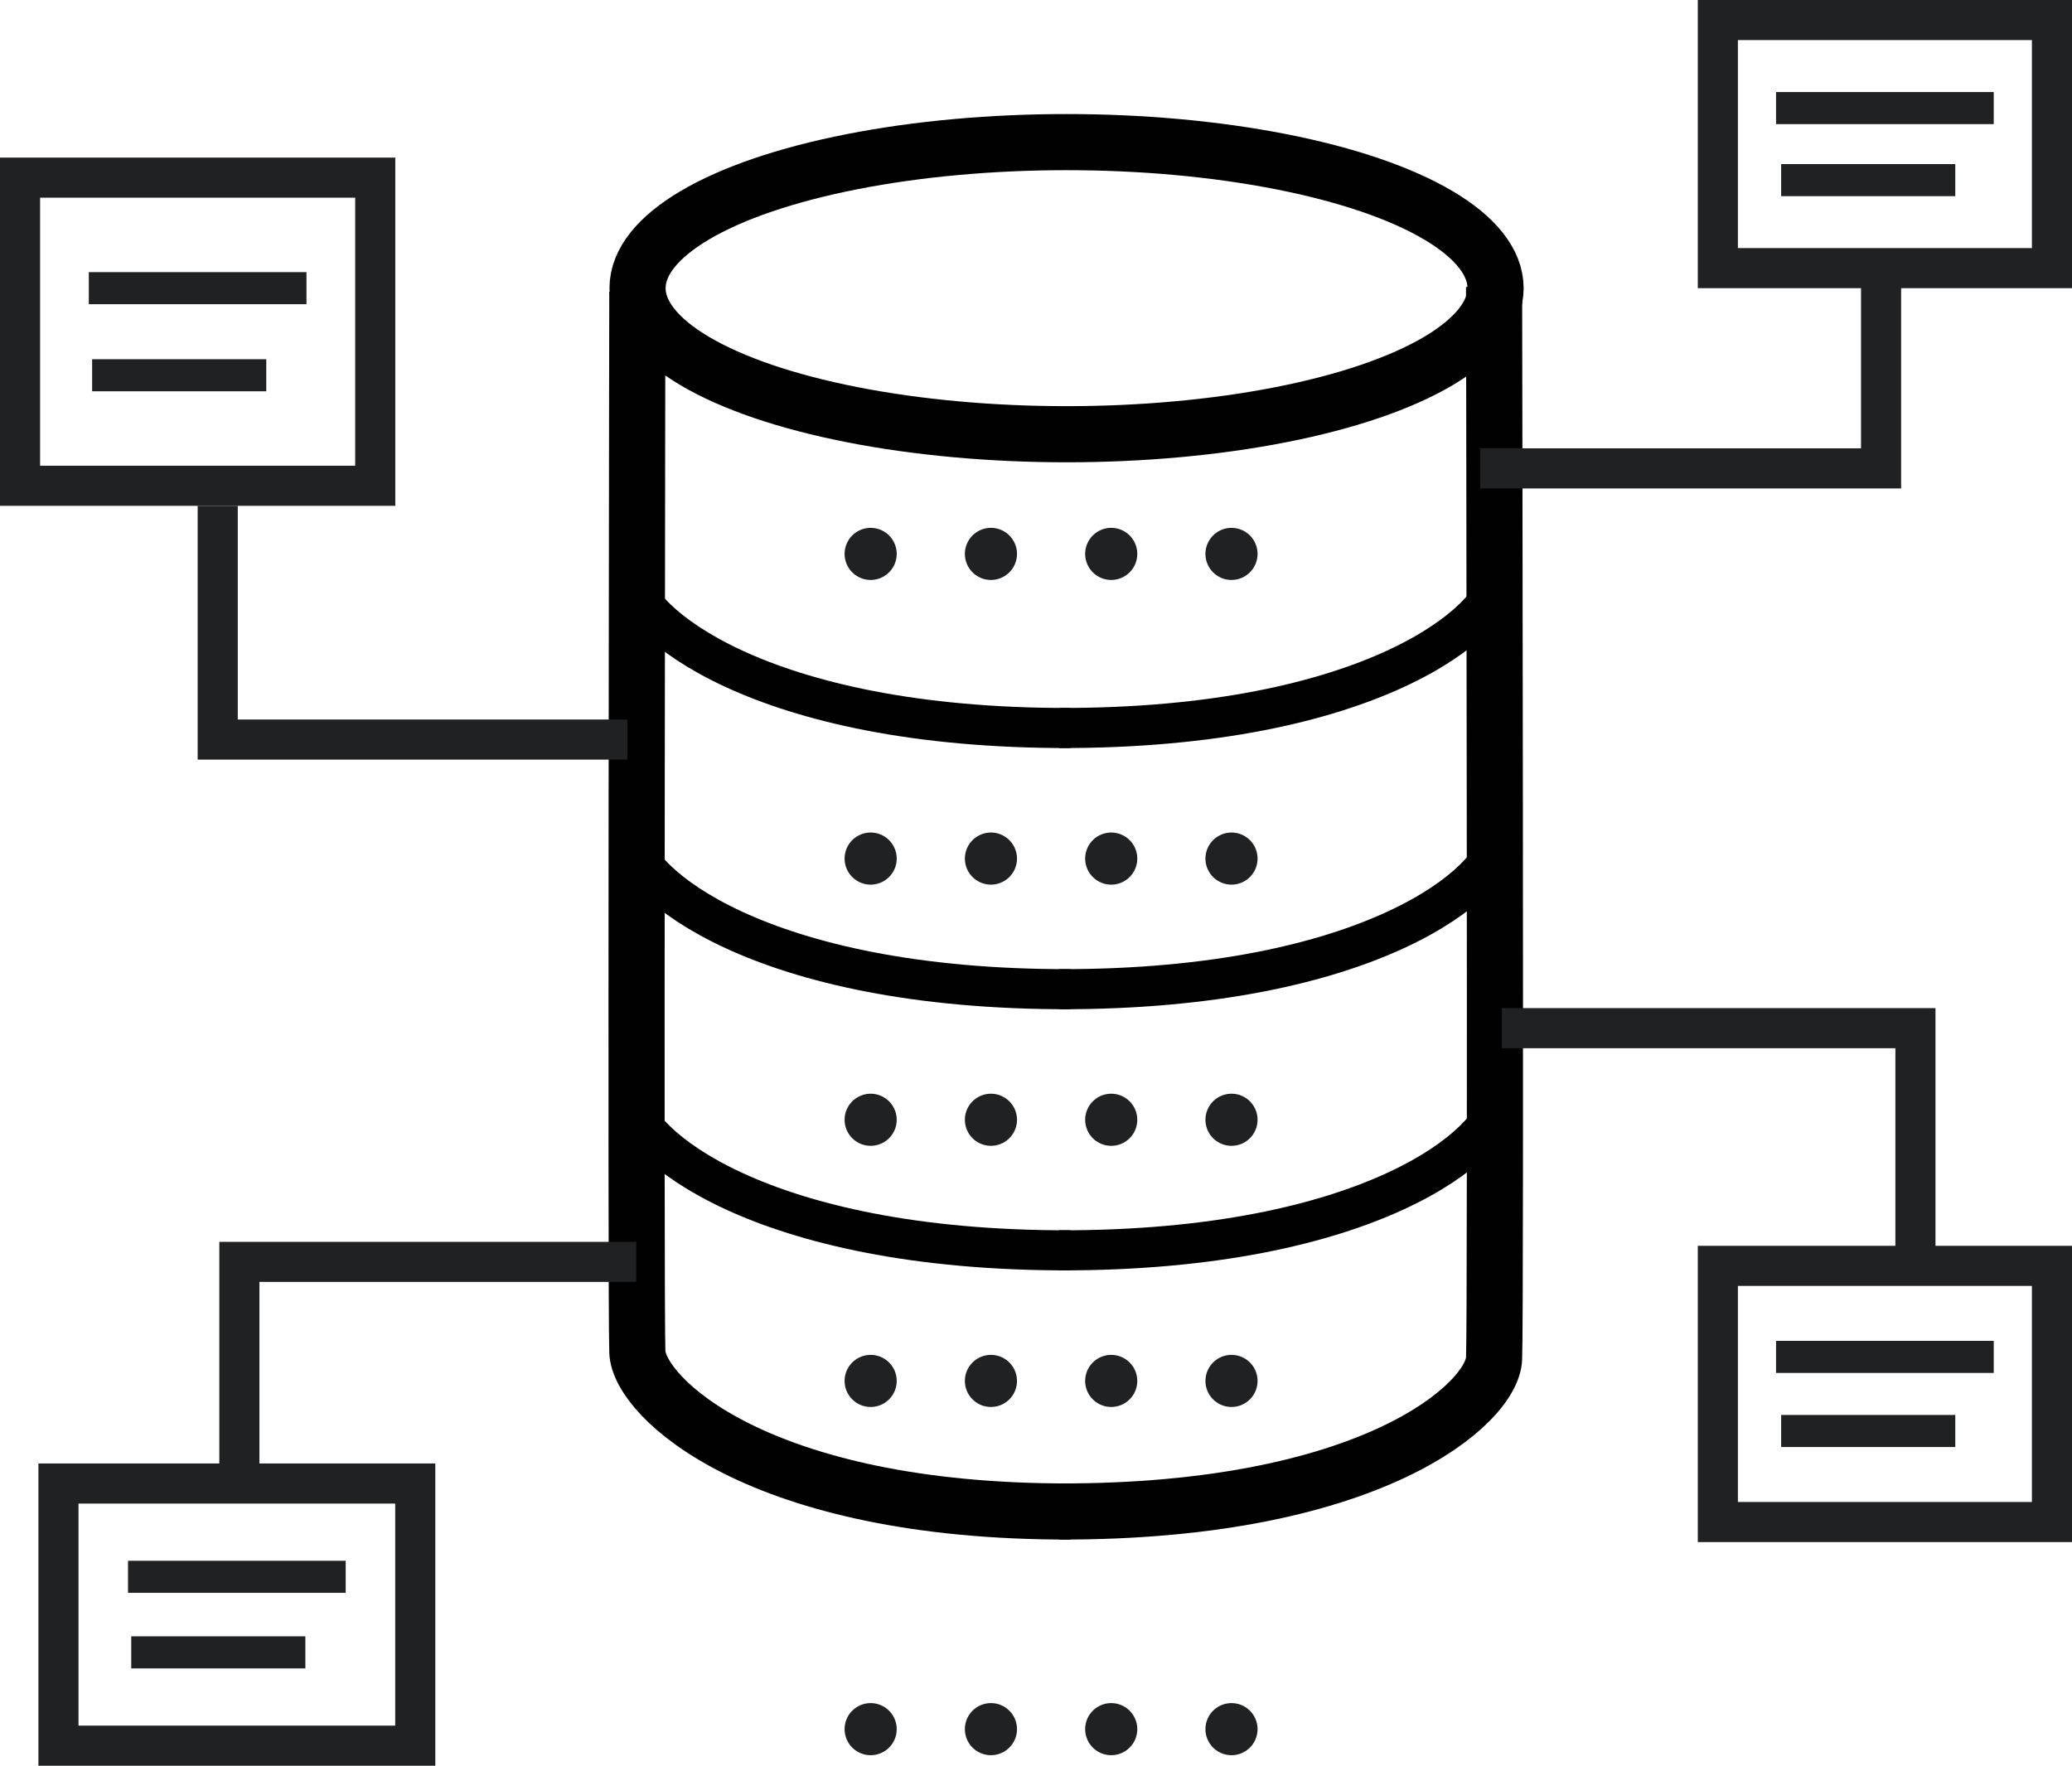 <svg xmlns="http://www.w3.org/2000/svg" viewBox="0 0 51.678 44.043"><defs><style>.a,.b,.c,.d,.e,.g{fill:none;}.a,.b{stroke:#010101;}.a{stroke-width:1.4px;}.c,.d,.e{stroke:#1f2122;}.c{stroke-linecap:round;stroke-width:1.3px;stroke-dasharray:0 3;}.e{stroke-width:0.8px;}.f{stroke:none;}</style></defs><g transform="translate(-277 -383.498)"><g class="a" transform="translate(292.201 386.343)"><ellipse class="f" cx="11.4" cy="4.343" rx="11.4" ry="4.343"/><ellipse class="g" cx="11.4" cy="4.343" rx="10.7" ry="3.643"/></g><g transform="translate(292.87 390.655)"><path class="a" d="M10328.754,3547.723c-7.788.019-10.756-2.853-10.8-3.977s0-26.447,0-26.447" transform="translate(-10317.928 -3517.178)"/><path class="a" d="M10317.77,3547.733c7.789.019,10.8-2.688,10.849-3.812s0-26.734,0-26.734" transform="translate(-10307.225 -3517.188)"/></g><g transform="translate(292.698 397.314)"><path class="b" d="M10328.768,3546.178c-7.788.019-10.928-2.688-10.977-3.812s0-7.046,0-7.046" transform="translate(-10317.77 -3535.32)"/><path class="b" d="M10317.77,3546.178c7.789.019,10.929-2.688,10.978-3.812s0-7.046,0-7.046" transform="translate(-10307.053 -3535.32)"/></g><g transform="translate(292.698 403.828)"><path class="b" d="M10328.768,3546.178c-7.788.019-10.928-2.688-10.977-3.812s0-7.046,0-7.046" transform="translate(-10317.77 -3535.32)"/><path class="b" d="M10317.77,3546.178c7.789.019,10.929-2.688,10.978-3.812s0-7.046,0-7.046" transform="translate(-10307.053 -3535.32)"/></g><g transform="translate(292.698 390.799)"><path class="b" d="M10328.768,3546.178c-7.788.019-10.928-2.688-10.977-3.812s0-7.046,0-7.046" transform="translate(-10317.77 -3535.32)"/><path class="b" d="M10317.77,3546.178c7.789.019,10.929-2.688,10.978-3.812s0-7.046,0-7.046" transform="translate(-10307.053 -3535.32)"/></g><path class="c" d="M10306.173,3545.988h10.857" transform="translate(-10007.458 -3148.674)"/><path class="c" d="M10306.173,3545.988h10.857" transform="translate(-10007.458 -3134.559)"/><path class="c" d="M10306.173,3545.988h10.857" transform="translate(-10007.458 -3141.074)"/><path class="c" d="M10306.173,3545.988h10.857" transform="translate(-10007.458 -3128.045)"/><path class="c" d="M10306.173,3545.988h10.857" transform="translate(-10007.458 -3119.359)"/><g transform="translate(277 387.429)"><g class="d"><rect class="f" width="9.859" height="8.686"/><rect class="g" x="0.5" y="0.5" width="8.859" height="7.686"/></g><line class="e" x2="5.429" transform="translate(2.215 3.257)"/><line class="e" x2="4.343" transform="translate(2.298 5.429)"/></g><g transform="translate(319.345 383.498)"><g class="d"><rect class="f" width="9.333" height="7.188"/><rect class="g" x="0.5" y="0.5" width="8.333" height="6.188"/></g><line class="e" x2="5.429" transform="translate(1.952 2.696)"/><line class="e" x2="4.343" transform="translate(2.079 4.493)"/></g><g transform="translate(277 420.002)"><g class="d" transform="translate(0.958)"><rect class="f" width="9.899" height="7.539"/><rect class="g" x="0.5" y="0.5" width="8.899" height="6.539"/></g><line class="e" x2="5.429" transform="translate(3.193 2.827)"/><line class="e" x2="4.343" transform="translate(3.273 4.712)"/></g><g transform="translate(319.345 414.573)"><g class="d" transform="translate(0 0)"><rect class="f" width="9.333" height="7.39"/><rect class="g" x="0.5" y="0.5" width="8.333" height="6.39"/></g><line class="e" x2="5.429" transform="translate(1.952 2.771)"/><line class="e" x2="4.343" transform="translate(2.079 4.619)"/></g><path class="d" d="M10345.5,3561v5.83h10.218" transform="translate(-10063.07 -3164.885)"/><path class="d" d="M0,0V5.83H10.315" transform="translate(324.773 414.974) rotate(180)"/><path class="d" d="M0,0V9.9H5.18" transform="translate(292.87 414.974) rotate(90)"/><path class="d" d="M0,0V10H5.18" transform="translate(313.916 395.181) rotate(-90)"/></g></svg>